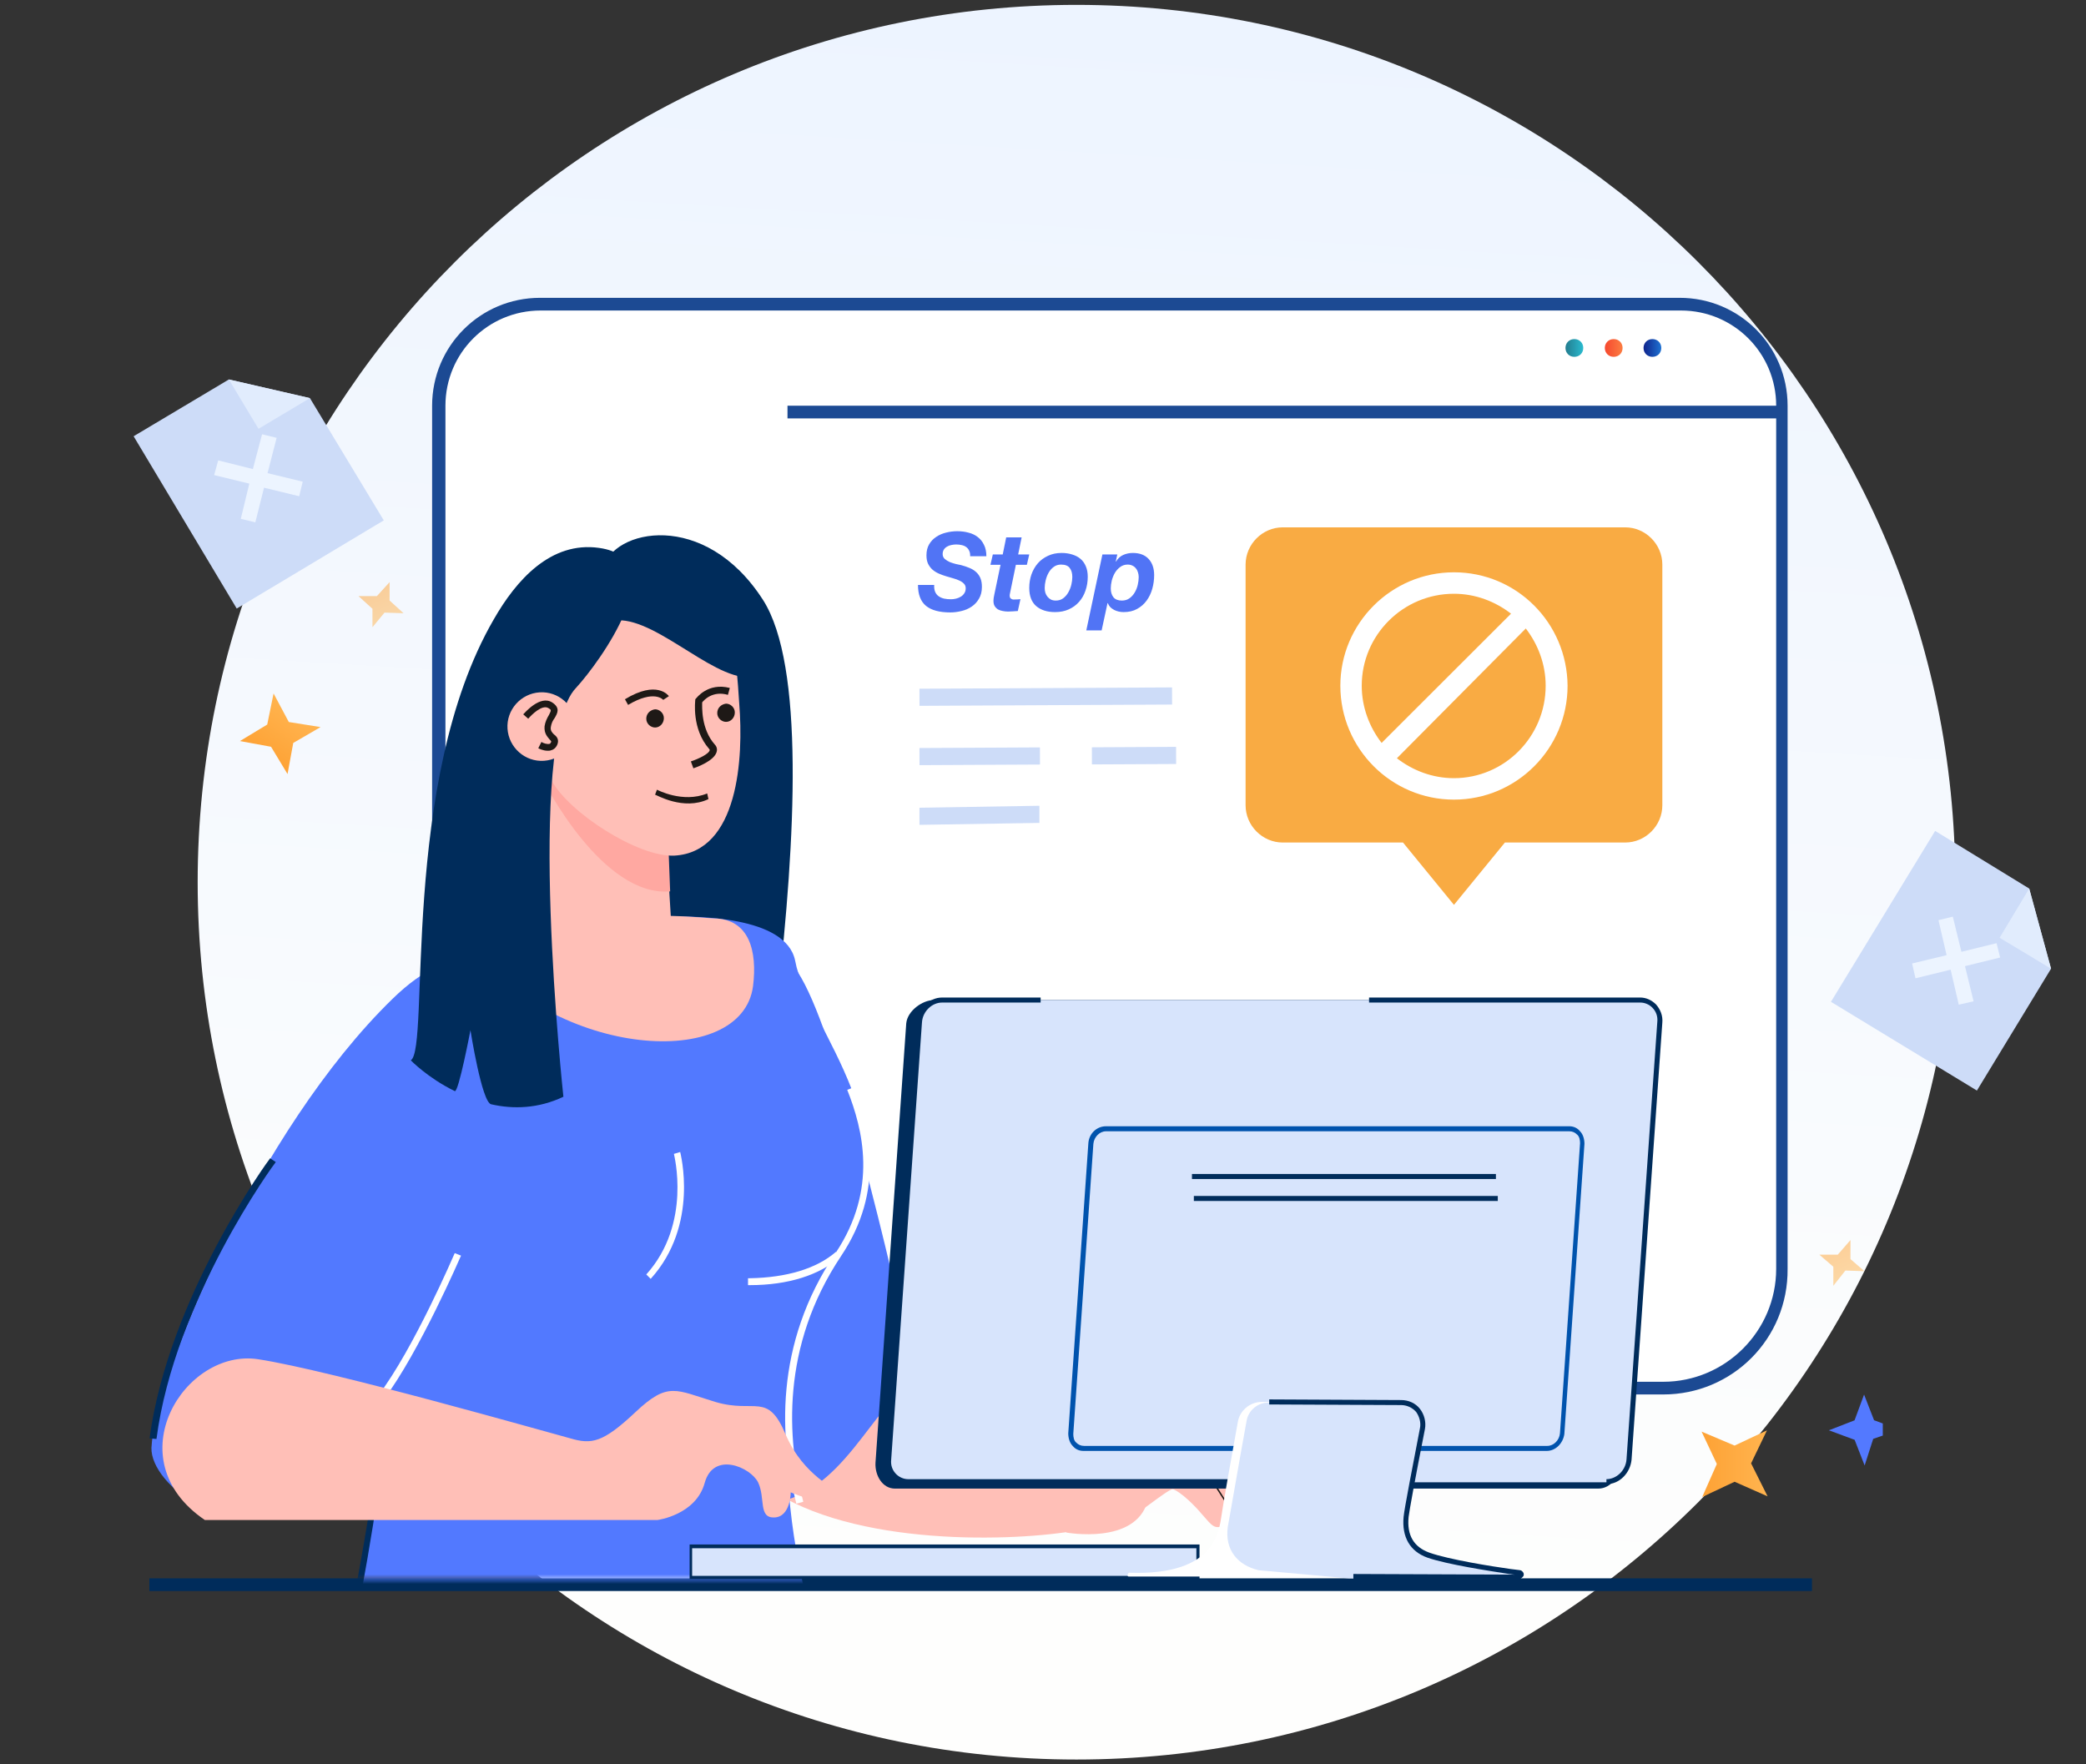 <svg width="214" height="181" viewBox="0 0 214 181" fill="none" xmlns="http://www.w3.org/2000/svg">
  <rect x="0" y="0" width="214" height="181" fill="#333333" stroke="none"/>
  <path
    d="M110.433 180.5C160.225 180.5 200.588 140.206 200.588 90.5C200.588 40.794 160.225 0.5 110.433 0.5C60.642 0.5 20.279 40.794 20.279 90.5C20.279 140.206 60.642 180.5 110.433 180.5Z"
    fill="url(#paint0_linear_1189_2325)"
  />
  <g clip-path="url(#clip0_1189_2325)">
    <path
      d="M32.884 74.587L30.084 76.215L29.498 79.405L27.806 76.606L24.616 76.02L27.415 74.327L28.066 71.137L29.629 74.067L32.884 74.587Z"
      fill="url(#paint1_linear_1189_2325)"
    />
    <path
      opacity="0.5"
      d="M188.079 131.9V129.947L186.647 128.71H188.535L189.837 127.213V129.166L191.269 130.403L189.316 130.338L188.079 131.9Z"
      fill="url(#paint2_linear_1189_2325)"
    />
    <path
      d="M182.802 41.619V130.16C182.802 136.93 177.333 142.399 170.562 142.399H57.22C50.449 142.399 44.98 136.93 44.98 130.16V41.619C44.98 35.89 49.668 31.203 55.397 31.203H172.32C178.114 31.203 182.802 35.89 182.802 41.619Z"
      fill="white"
    />
    <path
      d="M170.627 143.05H57.22C50.123 143.05 44.33 137.256 44.33 130.159V41.619C44.33 35.5 49.277 30.552 55.397 30.552H172.32C178.44 30.552 183.387 35.5 183.387 41.619V130.159C183.453 137.321 177.724 143.05 170.627 143.05ZM55.462 31.854C50.058 31.854 45.697 36.216 45.697 41.619V130.159C45.697 136.54 50.905 141.748 57.285 141.748H170.627C177.007 141.748 182.216 136.54 182.216 130.159V41.619C182.216 36.216 177.854 31.854 172.45 31.854H55.462Z"
      fill="#1C4A93"
    />
    <path
      d="M161.512 34.783C160.992 34.783 160.601 35.174 160.601 35.695C160.601 36.216 160.992 36.606 161.512 36.606C162.033 36.606 162.424 36.216 162.424 35.695C162.424 35.174 162.033 34.783 161.512 34.783Z"
      fill="url(#paint3_linear_1189_2325)"
    />
    <path
      d="M165.549 34.783C165.028 34.783 164.637 35.174 164.637 35.695C164.637 36.216 165.028 36.606 165.549 36.606C166.07 36.606 166.46 36.216 166.46 35.695C166.46 35.174 166.07 34.783 165.549 34.783Z"
      fill="url(#paint4_linear_1189_2325)"
    />
    <path
      d="M169.52 34.783C168.999 34.783 168.609 35.174 168.609 35.695C168.609 36.216 168.999 36.606 169.52 36.606C170.041 36.606 170.432 36.216 170.432 35.695C170.432 35.174 170.041 34.783 169.52 34.783Z"
      fill="url(#paint5_linear_1189_2325)"
    />
    <path d="M182.802 41.619H80.787V42.921H182.802V41.619Z" fill="#1C4A93" />
    <path
      opacity="0.5"
      d="M38.21 64.34V62.452L36.778 61.15H38.666L39.968 59.718V61.606L41.4 62.908L39.447 62.843L38.21 64.34Z"
      fill="url(#paint6_linear_1189_2325)"
    />
    <path d="M106.63 82.659L94.324 82.859L94.326 84.617L106.632 84.417L106.63 82.659Z" fill="#CDDCF8" />
    <path d="M106.686 76.672L94.324 76.735L94.33 78.493L106.692 78.429L106.686 76.672Z" fill="#CDDCF8" />
    <path d="M120.652 76.616L112.014 76.661L112.02 78.418L120.658 78.374L120.652 76.616Z" fill="#CDDCF8" />
    <path d="M120.238 70.517L94.324 70.651L94.33 72.408L120.244 72.275L120.238 70.517Z" fill="#CDDCF8" />
    <path
      d="M23.48 38.927L13.708 44.753L24.285 62.427L39.372 53.383L31.794 40.84L23.48 38.927Z"
      fill="#CDDCF8"
    />
    <path d="M23.479 38.927L31.793 40.84L26.521 43.989L23.479 38.927Z" fill="#E1ECFD" />
    <path
      d="M28.38 44.914L26.886 44.552L25.941 48.118L22.387 47.229L21.968 48.736L25.578 49.612L24.702 53.222L26.195 53.584L27.085 50.031L30.694 50.907L31.057 49.413L27.447 48.537L28.38 44.914Z"
      fill="#ECF4FF"
    />
    <path d="M185.889 161.911H15.322V163.213H185.889V161.911Z" fill="#002C5B" />
    <path
      d="M194.899 146.67L192.258 145.693L191.233 143.062L190.256 145.703L187.624 146.726L190.264 147.703L191.291 150.336L192.17 147.602L194.899 146.67Z"
      fill="#5379FF"
    />
    <path
      d="M95.836 60.003C95.821 60.286 95.855 60.524 95.936 60.717C96.018 60.903 96.137 61.052 96.293 61.163C96.45 61.275 96.635 61.356 96.851 61.408C97.067 61.453 97.301 61.475 97.554 61.475C97.732 61.475 97.911 61.453 98.089 61.408C98.268 61.364 98.427 61.297 98.569 61.208C98.717 61.118 98.836 61.003 98.926 60.862C99.022 60.721 99.071 60.55 99.071 60.349C99.071 60.156 99.011 59.999 98.892 59.88C98.773 59.754 98.617 59.646 98.424 59.557C98.238 59.468 98.022 59.39 97.777 59.323C97.539 59.256 97.297 59.185 97.052 59.111C96.799 59.037 96.554 58.947 96.316 58.843C96.078 58.739 95.862 58.605 95.669 58.442C95.483 58.278 95.331 58.077 95.212 57.84C95.1 57.602 95.044 57.312 95.044 56.969C95.044 56.523 95.137 56.144 95.323 55.832C95.509 55.52 95.751 55.267 96.048 55.074C96.346 54.873 96.68 54.728 97.052 54.639C97.431 54.542 97.814 54.493 98.201 54.493C98.61 54.493 98.993 54.542 99.349 54.639C99.714 54.728 100.03 54.876 100.297 55.085C100.573 55.293 100.788 55.56 100.944 55.888C101.108 56.207 101.19 56.598 101.19 57.059H99.528C99.535 56.836 99.502 56.65 99.427 56.501C99.361 56.345 99.26 56.218 99.126 56.122C99 56.025 98.847 55.958 98.669 55.921C98.491 55.877 98.301 55.854 98.1 55.854C97.937 55.854 97.769 55.873 97.598 55.91C97.435 55.94 97.286 55.995 97.152 56.077C97.018 56.152 96.911 56.252 96.829 56.378C96.747 56.505 96.706 56.661 96.706 56.847C96.706 57.04 96.777 57.204 96.918 57.338C97.067 57.464 97.242 57.572 97.442 57.661C97.65 57.743 97.862 57.81 98.078 57.862C98.294 57.906 98.468 57.944 98.602 57.973C98.914 58.055 99.201 58.152 99.461 58.263C99.721 58.367 99.944 58.505 100.13 58.676C100.323 58.847 100.472 59.055 100.576 59.3C100.68 59.546 100.732 59.847 100.732 60.204C100.732 60.68 100.632 61.085 100.431 61.42C100.238 61.754 99.985 62.026 99.673 62.234C99.368 62.442 99.022 62.591 98.636 62.68C98.249 62.777 97.866 62.825 97.487 62.825C96.371 62.825 95.539 62.598 94.989 62.145C94.446 61.691 94.174 60.977 94.174 60.003H95.836ZM104.451 56.88H105.589L105.344 57.94H104.217L103.626 60.806C103.611 60.866 103.6 60.922 103.592 60.974C103.585 61.018 103.581 61.052 103.581 61.074C103.581 61.178 103.596 61.26 103.626 61.319C103.663 61.371 103.708 61.412 103.76 61.442C103.812 61.472 103.868 61.49 103.927 61.498C103.994 61.498 104.057 61.498 104.117 61.498C104.31 61.498 104.5 61.487 104.686 61.464L104.418 62.68C104.254 62.695 104.091 62.706 103.927 62.713C103.764 62.728 103.596 62.736 103.425 62.736C103.239 62.736 103.053 62.717 102.868 62.68C102.689 62.65 102.526 62.594 102.377 62.513C102.236 62.423 102.12 62.304 102.031 62.156C101.949 62.007 101.912 61.814 101.92 61.576C101.92 61.501 101.927 61.42 101.942 61.33C101.957 61.234 101.975 61.133 101.998 61.029L102.644 57.94H101.607L101.853 56.88H102.868L103.224 55.129H104.808L104.451 56.88ZM107.174 60.316C107.174 60.486 107.196 60.65 107.241 60.806C107.293 60.962 107.367 61.1 107.464 61.219C107.561 61.338 107.68 61.434 107.821 61.509C107.962 61.576 108.126 61.609 108.312 61.609C108.609 61.609 108.862 61.531 109.07 61.375C109.286 61.211 109.46 61.011 109.594 60.773C109.735 60.527 109.84 60.263 109.907 59.981C109.973 59.698 110.007 59.434 110.007 59.189C110.007 58.802 109.918 58.494 109.739 58.263C109.568 58.033 109.271 57.917 108.847 57.917C108.557 57.917 108.304 57.999 108.089 58.163C107.88 58.319 107.709 58.516 107.575 58.754C107.442 58.992 107.341 59.252 107.274 59.535C107.207 59.81 107.174 60.07 107.174 60.316ZM105.59 60.316C105.59 59.825 105.665 59.364 105.813 58.932C105.969 58.494 106.189 58.111 106.471 57.784C106.761 57.456 107.111 57.2 107.52 57.014C107.929 56.821 108.39 56.724 108.903 56.724C109.297 56.724 109.657 56.776 109.985 56.88C110.319 56.977 110.605 57.126 110.843 57.326C111.081 57.527 111.263 57.78 111.39 58.085C111.524 58.39 111.591 58.75 111.591 59.167C111.591 59.672 111.513 60.148 111.356 60.594C111.208 61.033 110.988 61.416 110.698 61.743C110.408 62.07 110.055 62.327 109.639 62.513C109.23 62.699 108.761 62.791 108.234 62.791C107.43 62.791 106.787 62.587 106.304 62.178C105.828 61.762 105.59 61.141 105.59 60.316ZM113.094 56.88H114.622L114.466 57.594L114.488 57.616C114.666 57.304 114.908 57.077 115.213 56.936C115.525 56.795 115.86 56.724 116.217 56.724C116.916 56.724 117.455 56.929 117.834 57.338C118.213 57.746 118.403 58.3 118.403 58.999C118.403 59.475 118.34 59.94 118.213 60.394C118.087 60.847 117.893 61.252 117.633 61.609C117.373 61.966 117.046 62.252 116.652 62.468C116.265 62.684 115.804 62.791 115.269 62.791C115.105 62.791 114.938 62.773 114.767 62.736C114.603 62.699 114.447 62.643 114.298 62.568C114.157 62.494 114.027 62.401 113.908 62.29C113.796 62.171 113.711 62.033 113.651 61.877H113.618L113.016 64.665H111.443L113.094 56.88ZM115.692 57.917C115.395 57.917 115.139 57.999 114.923 58.163C114.707 58.319 114.525 58.52 114.376 58.765C114.235 59.011 114.127 59.278 114.053 59.568C113.986 59.851 113.953 60.115 113.953 60.36C113.953 60.739 114.046 61.044 114.231 61.275C114.417 61.498 114.704 61.609 115.09 61.609C115.395 61.609 115.655 61.531 115.871 61.375C116.087 61.219 116.265 61.022 116.406 60.784C116.548 60.546 116.652 60.286 116.719 60.003C116.785 59.721 116.819 59.453 116.819 59.2C116.819 59.029 116.793 58.866 116.741 58.709C116.696 58.553 116.626 58.419 116.529 58.308C116.44 58.189 116.324 58.096 116.183 58.029C116.042 57.955 115.878 57.917 115.692 57.917Z"
      fill="#5174F5"
    />
    <g clip-path="url(#clip1_1189_2325)">
      <path
        d="M166.721 54.097L131.598 54.097C129.508 54.097 127.783 55.827 127.783 57.923L127.783 82.605C127.783 84.701 129.508 86.43 131.598 86.43L143.933 86.43L149.16 92.824L154.386 86.43L166.721 86.43C168.812 86.43 170.537 84.701 170.537 82.605L170.537 57.923C170.537 55.827 168.812 54.097 166.721 54.097Z"
        fill="#F9AB43"
      />
      <path
        d="M149.16 58.709C142.731 58.709 137.504 63.949 137.504 70.343C137.504 76.788 142.731 82.029 149.16 82.029C155.588 82.029 160.815 76.788 160.815 70.343C160.763 63.897 155.588 58.709 149.16 58.709ZM149.16 60.91C151.355 60.91 153.393 61.696 155.013 62.954L141.738 76.212C140.483 74.587 139.699 72.544 139.699 70.343C139.699 65.155 143.933 60.91 149.16 60.91ZM149.16 79.828C146.964 79.828 144.926 79.042 143.306 77.784L156.529 64.473C157.784 66.098 158.568 68.142 158.568 70.343C158.568 75.583 154.334 79.828 149.16 79.828Z"
        fill="white"
      />
    </g>
    <g clip-path="url(#clip2_1189_2325)">
      <mask
        id="mask0_1189_2325"
        style="mask-type: luminance"
        maskUnits="userSpaceOnUse"
        x="13"
        y="46"
        width="131"
        height="116"
      >
        <path
          d="M26.36 161.982H133.816L143.093 133.251C143.093 133.251 90.202 101.558 89.365 98.466C88.527 95.374 82.214 56.144 82.214 56.144L67.203 46.352L45.235 59.944L34.541 101.816L15.343 127.647L13.153 150.451L17.791 159.663L26.36 161.982Z"
          fill="white"
        />
      </mask>
      <g mask="url(#mask0_1189_2325)">
        <path
          d="M109.401 157.215C109.401 157.215 116.423 158.503 117.711 154.058C119.064 149.292 128.083 142.528 128.083 142.528C128.083 142.528 123.96 139.242 116.616 143.752C109.272 148.196 105.342 148.196 105.342 148.196L109.401 157.215Z"
          fill="#FFBFB7"
        />
        <path
          d="M127.761 142.334C127.761 142.334 133.301 147.166 137.36 151.804C137.94 152.448 136.78 153.479 135.943 153.157C132.85 151.933 127.503 145.427 127.503 145.427C127.503 145.427 131.497 152.448 130.853 153.221C130.467 153.672 128.083 155.089 126.021 156.249C124.604 157.086 124.411 156.571 123.316 155.347C121.963 153.736 120.61 152.77 120.288 152.77C119.708 152.835 116.423 155.604 115.521 155.927C115.521 155.927 114.812 147.617 116.423 145.684C118.549 143.43 127.761 142.334 127.761 142.334Z"
          fill="#FFBFB7"
        />
        <path d="M126.859 155.927L122.607 149.292C122.607 149.292 125.571 153.286 126.859 155.927Z" fill="#1E1916" />
        <path d="M128.92 154.703L124.539 146.457C124.539 146.522 127.889 151.997 128.92 154.703Z" fill="#1E1916" />
        <path
          d="M107.016 148.519L109.98 157.086C102.765 158.246 86.208 158.503 78.026 152.062C73.388 148.454 71.004 142.914 72.1 140.66C74.741 135.184 81.57 135.957 88.141 137.954C89.043 138.276 107.016 148.519 107.016 148.519Z"
          fill="#FFBFB7"
        />
        <path
          d="M61.856 58.334C62.823 54.276 72.293 52.214 78.284 61.555C86.788 74.889 74.676 132.672 75.32 136.021C75.32 136.021 54.383 136.601 50.969 127.518C50.904 127.583 55.221 85.454 61.856 58.334Z"
          fill="#002C5B"
        />
        <path
          d="M82.214 100.334C86.015 106.969 91.233 128.936 94.003 141.755C89.493 143.687 86.594 153.736 78.542 154.252C73.001 148.518 66.688 135.957 65.335 126.874C63.724 115.408 71.777 81.975 82.214 100.334Z"
          fill="#5279FF"
        />
        <path
          d="M68.942 94.021C64.755 94.15 56.315 93.892 53.223 94.794C38.986 98.852 39.888 109.03 40.596 120.11C42.014 143.107 34.992 172.031 34.992 172.031C34.992 172.031 60.116 187.491 84.081 168.617C84.081 168.617 75.384 144.589 86.078 128.613C94.196 116.503 82.857 105.616 81.569 98.53C80.603 93.892 71.132 94.021 68.942 94.021Z"
          fill="#5279FF"
        />
        <path
          d="M39.18 173.512L39.309 172.804C37.312 172.353 35.894 171.966 35.314 171.837C35.959 169.39 42.143 141.046 40.855 120.11L40.79 119.595C40.146 109.61 39.631 100.978 49.681 96.469L49.423 95.825C38.922 100.463 39.502 109.803 40.146 119.595L40.211 120.11C41.628 142.785 34.67 171.773 34.606 171.902L34.477 172.224L34.799 172.353C34.863 172.417 36.474 172.868 39.18 173.512Z"
          fill="#002C5B"
        />
        <path
          d="M81.698 154.252L82.407 154.058C80.732 147.681 80.088 138.147 86.272 128.871C90.846 122.043 89.171 115.73 87.561 111.543L86.917 111.8C88.527 115.859 90.073 121.978 85.757 128.485C79.315 137.954 80.023 147.745 81.698 154.252Z"
          fill="white"
        />
        <path
          d="M76.738 131.834C76.738 131.834 76.802 131.834 76.931 131.834C80.861 131.834 84.082 130.804 86.208 128.936L85.757 128.42C83.76 130.159 80.668 131.061 76.931 131.126C76.802 131.126 76.738 131.126 76.738 131.126V131.834Z"
          fill="white"
        />
        <path
          d="M66.752 131.19C71.777 125.65 69.78 118.242 69.78 118.178L69.136 118.371C69.136 118.435 71.004 125.521 66.302 130.739L66.752 131.19Z"
          fill="white"
        />
        <path
          d="M15.537 148.518C15.859 141.368 26.424 115.923 40.275 102.46C53.417 89.641 59.087 110.898 54.448 119.788C51.356 125.779 35.057 150.58 30.483 153.929C23.912 158.761 15.408 152.383 15.537 148.518Z"
          fill="#5279FF"
        />
        <path
          d="M16.052 147.616C17.92 133.316 28.163 119.337 28.292 119.208L27.712 118.822C27.584 118.951 17.276 133.058 15.343 147.552L16.052 147.616Z"
          fill="#002C5B"
        />
        <path
          d="M39.372 143.558C43.044 138.663 47.232 128.936 47.296 128.807L46.652 128.549C46.587 128.678 42.464 138.341 38.792 143.172L39.372 143.558Z"
          fill="white"
        />
        <path
          d="M85.757 153.414C85.821 152.448 82.536 151.611 80.603 147.166C78.735 142.721 77.511 145.04 73.388 143.816C69.329 142.592 68.556 141.69 65.206 144.847C61.856 148.003 60.697 148.196 58.506 147.552C56.316 146.972 34.026 140.595 26.488 139.436C18.951 138.276 11.8 149.678 21.013 155.927H67.461C67.461 155.927 71.391 155.411 72.293 152.126C73.195 148.841 76.996 150.515 77.769 152.061C78.542 153.672 77.769 155.733 79.444 155.669C81.119 155.604 81.119 153.092 81.119 153.092C81.119 153.092 85.628 155.025 85.757 153.414Z"
          fill="#FFBFB7"
        />
        <path
          d="M53.159 94.859C54.061 94.73 54.963 94.601 55.8 94.472L54.834 78.303C54.834 78.303 59.923 80.3 68.105 82.426L68.814 93.957C71.326 94.021 72.937 94.214 73.259 94.214C76.867 94.279 77.704 97.564 77.253 101.171C76.094 109.868 57.089 108.579 48.07 96.92C49.551 96.082 51.162 95.181 53.159 94.859Z"
          fill="#FFBFB7"
        />
        <path
          d="M68.556 86.355L68.749 91.444C61.856 92.024 55.929 80.558 55.349 79.334C55.349 79.334 54.899 78.432 54.963 78.496C63.08 82.748 67.59 86.549 68.556 86.355Z"
          fill="#FFA8A1"
        />
        <path
          d="M69.201 87.772C65.465 87.966 58.314 83.328 56.574 80.042C55.93 78.883 56.059 75.662 55.93 74.052C55.544 68.125 58.507 64.518 62.243 62.907C63.79 62.263 68.943 62.005 70.425 62.199C75.321 62.907 75.514 67.223 75.837 72.183C76.288 77.723 75.772 87.386 69.201 87.772Z"
          fill="#FFBFB7"
        />
        <path
          d="M61.47 56.208C56.509 55.499 52.966 59.493 50.647 63.551C40.984 80.236 44.14 107.549 42.143 108.773C42.143 108.773 43.883 110.576 46.653 111.929C47.039 112.122 48.263 105.681 48.263 105.681C48.263 105.681 49.423 113.089 50.389 113.282C52.644 113.797 55.221 113.733 57.798 112.509C57.798 112.509 53.868 75.984 59.086 70.573C61.47 67.996 69.265 57.303 61.47 56.208Z"
          fill="#002C5B"
        />
        <path
          d="M71.133 78.818C71.52 78.69 73.259 78.045 73.517 77.144C73.581 76.95 73.581 76.628 73.324 76.371C71.906 74.76 72.035 72.505 72.035 72.055C72.228 71.797 73.13 70.831 74.677 71.281L74.87 70.573C72.615 69.993 71.456 71.604 71.391 71.668L71.327 71.733V71.797C71.327 71.926 70.94 74.76 72.744 76.822C72.808 76.886 72.808 76.95 72.808 76.95C72.744 77.337 71.649 77.852 70.876 78.11L71.133 78.818Z"
          fill="#1E1916"
        />
        <path
          d="M76.867 69.478C77.897 67.803 77.704 64.131 73.388 61.039C68.041 57.303 63.789 59.944 62.565 63.745C66.624 62.65 72.808 69.607 76.867 69.478Z"
          fill="#002C5B"
        />
        <path
          d="M59.087 74.309C59.216 76.242 57.734 77.917 55.801 78.046C53.869 78.174 52.194 76.693 52.065 74.76C51.936 72.828 53.418 71.153 55.351 71.024C57.283 70.895 58.958 72.377 59.087 74.309Z"
          fill="#FFBFB7"
        />
        <path
          d="M56.188 77.015C56.317 77.015 56.446 77.015 56.575 76.95C56.832 76.886 57.026 76.693 57.154 76.435C57.412 75.855 57.09 75.533 56.832 75.34C56.639 75.147 56.446 74.953 56.51 74.567C56.575 74.18 56.703 73.923 56.897 73.665C57.154 73.214 57.541 72.634 56.639 72.055C55.415 71.282 53.869 73.085 53.676 73.278L54.191 73.729C54.513 73.343 55.608 72.248 56.253 72.634C56.575 72.828 56.575 72.828 56.317 73.343C56.124 73.665 55.931 74.052 55.866 74.502C55.802 75.275 56.188 75.597 56.381 75.855C56.575 76.049 56.575 76.049 56.51 76.177C56.446 76.242 56.446 76.306 56.381 76.306C56.124 76.371 55.737 76.242 55.544 76.113L55.222 76.757C55.222 76.757 55.673 77.015 56.188 77.015Z"
          fill="#1E1916"
        />
        <path
          d="M64.434 72.312C67.14 70.702 68.042 71.797 68.042 71.797L68.622 71.411C68.557 71.346 67.398 69.736 64.112 71.733L64.434 72.312Z"
          fill="#1E1916"
        />
        <path
          d="M67.203 81.524L67.396 81.009C67.396 81.009 70.038 82.426 72.55 81.395L72.679 81.975C70.102 83.199 67.332 81.524 67.203 81.524Z"
          fill="#1E1916"
        />
        <path
          d="M66.301 73.729C66.301 74.245 66.752 74.631 67.203 74.631C67.719 74.631 68.105 74.18 68.105 73.665C68.105 73.15 67.654 72.763 67.203 72.763C66.688 72.828 66.301 73.214 66.301 73.729Z"
          fill="#1E1916"
        />
        <path
          d="M73.581 73.15C73.581 73.665 74.032 74.052 74.483 74.052C74.999 74.052 75.385 73.6 75.385 73.085C75.385 72.57 74.934 72.183 74.483 72.183C73.968 72.248 73.581 72.634 73.581 73.15Z"
          fill="#1E1916"
        />
      </g>
      <path d="M122.929 158.632H70.875V161.853H122.929V158.632Z" fill="#D7E4FC" />
      <path
        d="M123.057 161.982H70.746V158.439H123.057V161.982ZM71.004 161.66H122.735V158.825H71.004V161.66Z"
        fill="#002C5B"
      />
      <path
        d="M167.572 102.589H95.806C94.646 102.589 93.1 103.684 92.971 104.972L89.815 150.064C89.75 151.353 90.523 152.706 91.812 152.706H163.965C165.318 152.706 166.155 151.353 166.284 150.064L169.505 104.908C169.634 103.619 168.732 102.589 167.572 102.589Z"
        fill="#002C5B"
      />
      <path
        d="M168.281 102.589H96.708C95.548 102.589 94.517 103.619 94.388 104.908L91.232 149.742C91.167 151.031 92.005 152.061 93.229 152.061H164.802C165.962 152.061 166.992 151.031 167.121 149.742L170.278 104.908C170.342 103.619 169.44 102.589 168.281 102.589Z"
        fill="#D7E4FC"
      />
      <path
        d="M158.681 148.841H111.138C110.687 148.841 110.3 148.647 110.042 148.325C109.72 148.003 109.591 147.488 109.591 147.037L111.653 117.276C111.717 116.31 112.49 115.537 113.457 115.537H161C161.451 115.537 161.838 115.73 162.096 116.052C162.418 116.374 162.546 116.889 162.546 117.34L160.485 147.101C160.356 148.067 159.583 148.841 158.681 148.841ZM113.457 116.052C112.812 116.052 112.233 116.632 112.168 117.34L110.107 147.101C110.107 147.423 110.171 147.81 110.429 148.003C110.622 148.196 110.88 148.325 111.202 148.325H158.746C159.39 148.325 159.97 147.745 160.034 147.037L162.096 117.276C162.096 116.954 162.031 116.567 161.773 116.374C161.58 116.181 161.322 116.052 161 116.052H113.457Z"
        fill="#0053AD"
      />
      <path
        d="M141.932 152.255H93.229C92.649 152.255 92.069 151.997 91.618 151.546C91.168 151.031 90.91 150.387 90.974 149.678L94.131 104.843C94.26 103.426 95.355 102.331 96.643 102.331H106.758V102.846H96.643C95.613 102.846 94.646 103.748 94.582 104.908L91.425 149.742C91.361 150.322 91.554 150.837 91.941 151.224C92.263 151.546 92.714 151.739 93.165 151.739H141.868V152.255H141.932Z"
        fill="#002C5B"
      />
      <path
        d="M164.802 152.255V151.739C165.833 151.739 166.799 150.837 166.863 149.678L170.02 104.843C170.085 104.264 169.891 103.748 169.505 103.362C169.183 103.04 168.732 102.846 168.281 102.846H140.45V102.331H168.281C168.861 102.331 169.44 102.589 169.891 103.04C170.342 103.555 170.6 104.199 170.536 104.908L167.379 149.742C167.25 151.095 166.155 152.255 164.802 152.255Z"
        fill="#002C5B"
      />
      <path
        d="M125.311 155.475C125.376 154.896 126.406 149.034 126.986 145.877C127.18 144.718 128.21 143.816 129.434 143.816H132.076L138.582 161.724C137.809 161.724 122.412 161.724 115.777 161.724C115.583 161.724 115.712 161.337 115.841 161.337C124.796 161.66 125.054 156.957 125.311 155.475Z"
        fill="white"
      />
      <path
        d="M125.956 156.635C126.02 156.377 127.244 149.227 127.888 145.748C128.082 144.653 129.048 143.88 130.143 143.88L143.672 143.945C145.089 143.945 146.184 145.233 145.862 146.65C145.218 149.871 144.251 154.896 144.187 155.733C144.058 156.957 144.251 158.825 146.442 159.663C149.083 160.629 155.719 161.466 155.783 161.531C156.041 161.724 155.783 161.917 155.654 161.982L138.518 161.917C138.453 161.917 138.453 161.917 138.389 161.917C137.616 161.853 129.177 161.08 129.112 161.08C126.986 160.565 125.633 159.019 125.956 156.635Z"
        fill="#D7E4FC"
      />
      <path
        d="M155.719 162.046L138.84 161.982V161.466L155.397 161.531C155.204 161.531 155.01 161.466 154.817 161.466C152.755 161.144 148.504 160.5 146.442 159.792C144.638 159.147 143.801 157.666 143.994 155.604C144.058 154.831 144.96 150.193 145.669 146.522C145.798 145.942 145.605 145.298 145.282 144.847C144.896 144.396 144.316 144.138 143.736 144.138L130.208 144.074V143.558L143.736 143.623C144.509 143.623 145.218 143.945 145.669 144.525C146.12 145.104 146.313 145.877 146.184 146.586C145.154 151.804 144.574 155.025 144.509 155.604C144.316 157.473 145.025 158.696 146.635 159.276C148.632 159.985 153.078 160.693 154.946 160.951C156.041 161.08 156.041 161.08 156.105 161.144C156.299 161.273 156.363 161.466 156.299 161.66C156.105 161.917 155.912 162.046 155.719 162.046Z"
        fill="#002C5B"
      />
      <path d="M153.463 120.432H122.283V120.948H153.463V120.432Z" fill="#002C5B" />
      <path d="M153.657 122.687H122.476V123.202H153.657V122.687Z" fill="#002C5B" />
    </g>
  </g>
  <path
    d="M208.173 91.151L198.523 85.239L187.834 102.77L202.809 111.874L210.414 99.373L208.173 91.151Z"
    fill="#CDDCF8"
  />
  <path d="M208.173 91.151L210.414 99.373L205.137 96.198L208.173 91.151Z" fill="#E1ECFD" />
  <path
    d="M205.191 98.226L204.825 96.756L201.218 97.639L200.336 94.032L198.866 94.397L199.699 97.987L196.159 98.838L196.507 100.357L200.114 99.474L200.947 103.064L202.467 102.716L201.584 99.109L205.191 98.226Z"
    fill="#ECF4FF"
  />
  <path
    d="M181.335 153.501L177.949 152.004L174.629 153.567L176.127 150.181L174.564 146.861L177.949 148.293L181.27 146.731L179.642 150.116L181.335 153.501Z"
    fill="url(#paint7_linear_1189_2325)"
  />
  <defs>
    <linearGradient
      id="paint0_linear_1189_2325"
      x1="106.564"
      y1="162.726"
      x2="117.346"
      y2="-17.276"
      gradientUnits="userSpaceOnUse"
    >
      <stop stop-color="#FEFEFD" />
      <stop offset="1" stop-color="#EBF3FF" />
    </linearGradient>
    <linearGradient
      id="paint1_linear_1189_2325"
      x1="27.011"
      y1="77.722"
      x2="30.514"
      y2="72.861"
      gradientUnits="userSpaceOnUse"
    >
      <stop stop-color="#FEA235" />
      <stop offset="1" stop-color="#FFB44F" />
    </linearGradient>
    <linearGradient
      id="paint2_linear_1189_2325"
      x1="188.233"
      y1="127.942"
      x2="189.685"
      y2="131.178"
      gradientUnits="userSpaceOnUse"
    >
      <stop stop-color="#FEA235" />
      <stop offset="1" stop-color="#FFB44F" />
    </linearGradient>
    <linearGradient
      id="paint3_linear_1189_2325"
      x1="160.602"
      y1="35.703"
      x2="162.487"
      y2="35.703"
      gradientUnits="userSpaceOnUse"
    >
      <stop stop-color="#237C8F" />
      <stop offset="1" stop-color="#2ABDD1" />
    </linearGradient>
    <linearGradient
      id="paint4_linear_1189_2325"
      x1="164.579"
      y1="35.703"
      x2="166.464"
      y2="35.703"
      gradientUnits="userSpaceOnUse"
    >
      <stop stop-color="#F6462E" />
      <stop offset="1" stop-color="#FB7D42" />
    </linearGradient>
    <linearGradient
      id="paint5_linear_1189_2325"
      x1="168.557"
      y1="35.703"
      x2="170.442"
      y2="35.703"
      gradientUnits="userSpaceOnUse"
    >
      <stop stop-color="#0E218A" />
      <stop offset="1" stop-color="#1F72D2" />
    </linearGradient>
    <linearGradient
      id="paint6_linear_1189_2325"
      x1="38.361"
      y1="60.401"
      x2="39.813"
      y2="63.637"
      gradientUnits="userSpaceOnUse"
    >
      <stop stop-color="#FEA235" />
      <stop offset="1" stop-color="#FFB44F" />
    </linearGradient>
    <linearGradient
      id="paint7_linear_1189_2325"
      x1="174.545"
      y1="150.169"
      x2="181.361"
      y2="150.169"
      gradientUnits="userSpaceOnUse"
    >
      <stop stop-color="#FEA235" />
      <stop offset="1" stop-color="#FFB44F" />
    </linearGradient>
    <clipPath id="clip0_1189_2325">
      <rect width="192.702" height="141.274" fill="white" transform="translate(0.451 30.552)" />
    </clipPath>
    <clipPath id="clip1_1189_2325">
      <rect width="42.754" height="38.726" fill="white" transform="translate(127.783 54.097)" />
    </clipPath>
    <clipPath id="clip2_1189_2325">
      <rect width="157.384" height="131.67" fill="white" transform="translate(13.153 46.352)" />
    </clipPath>
  </defs>
</svg>
